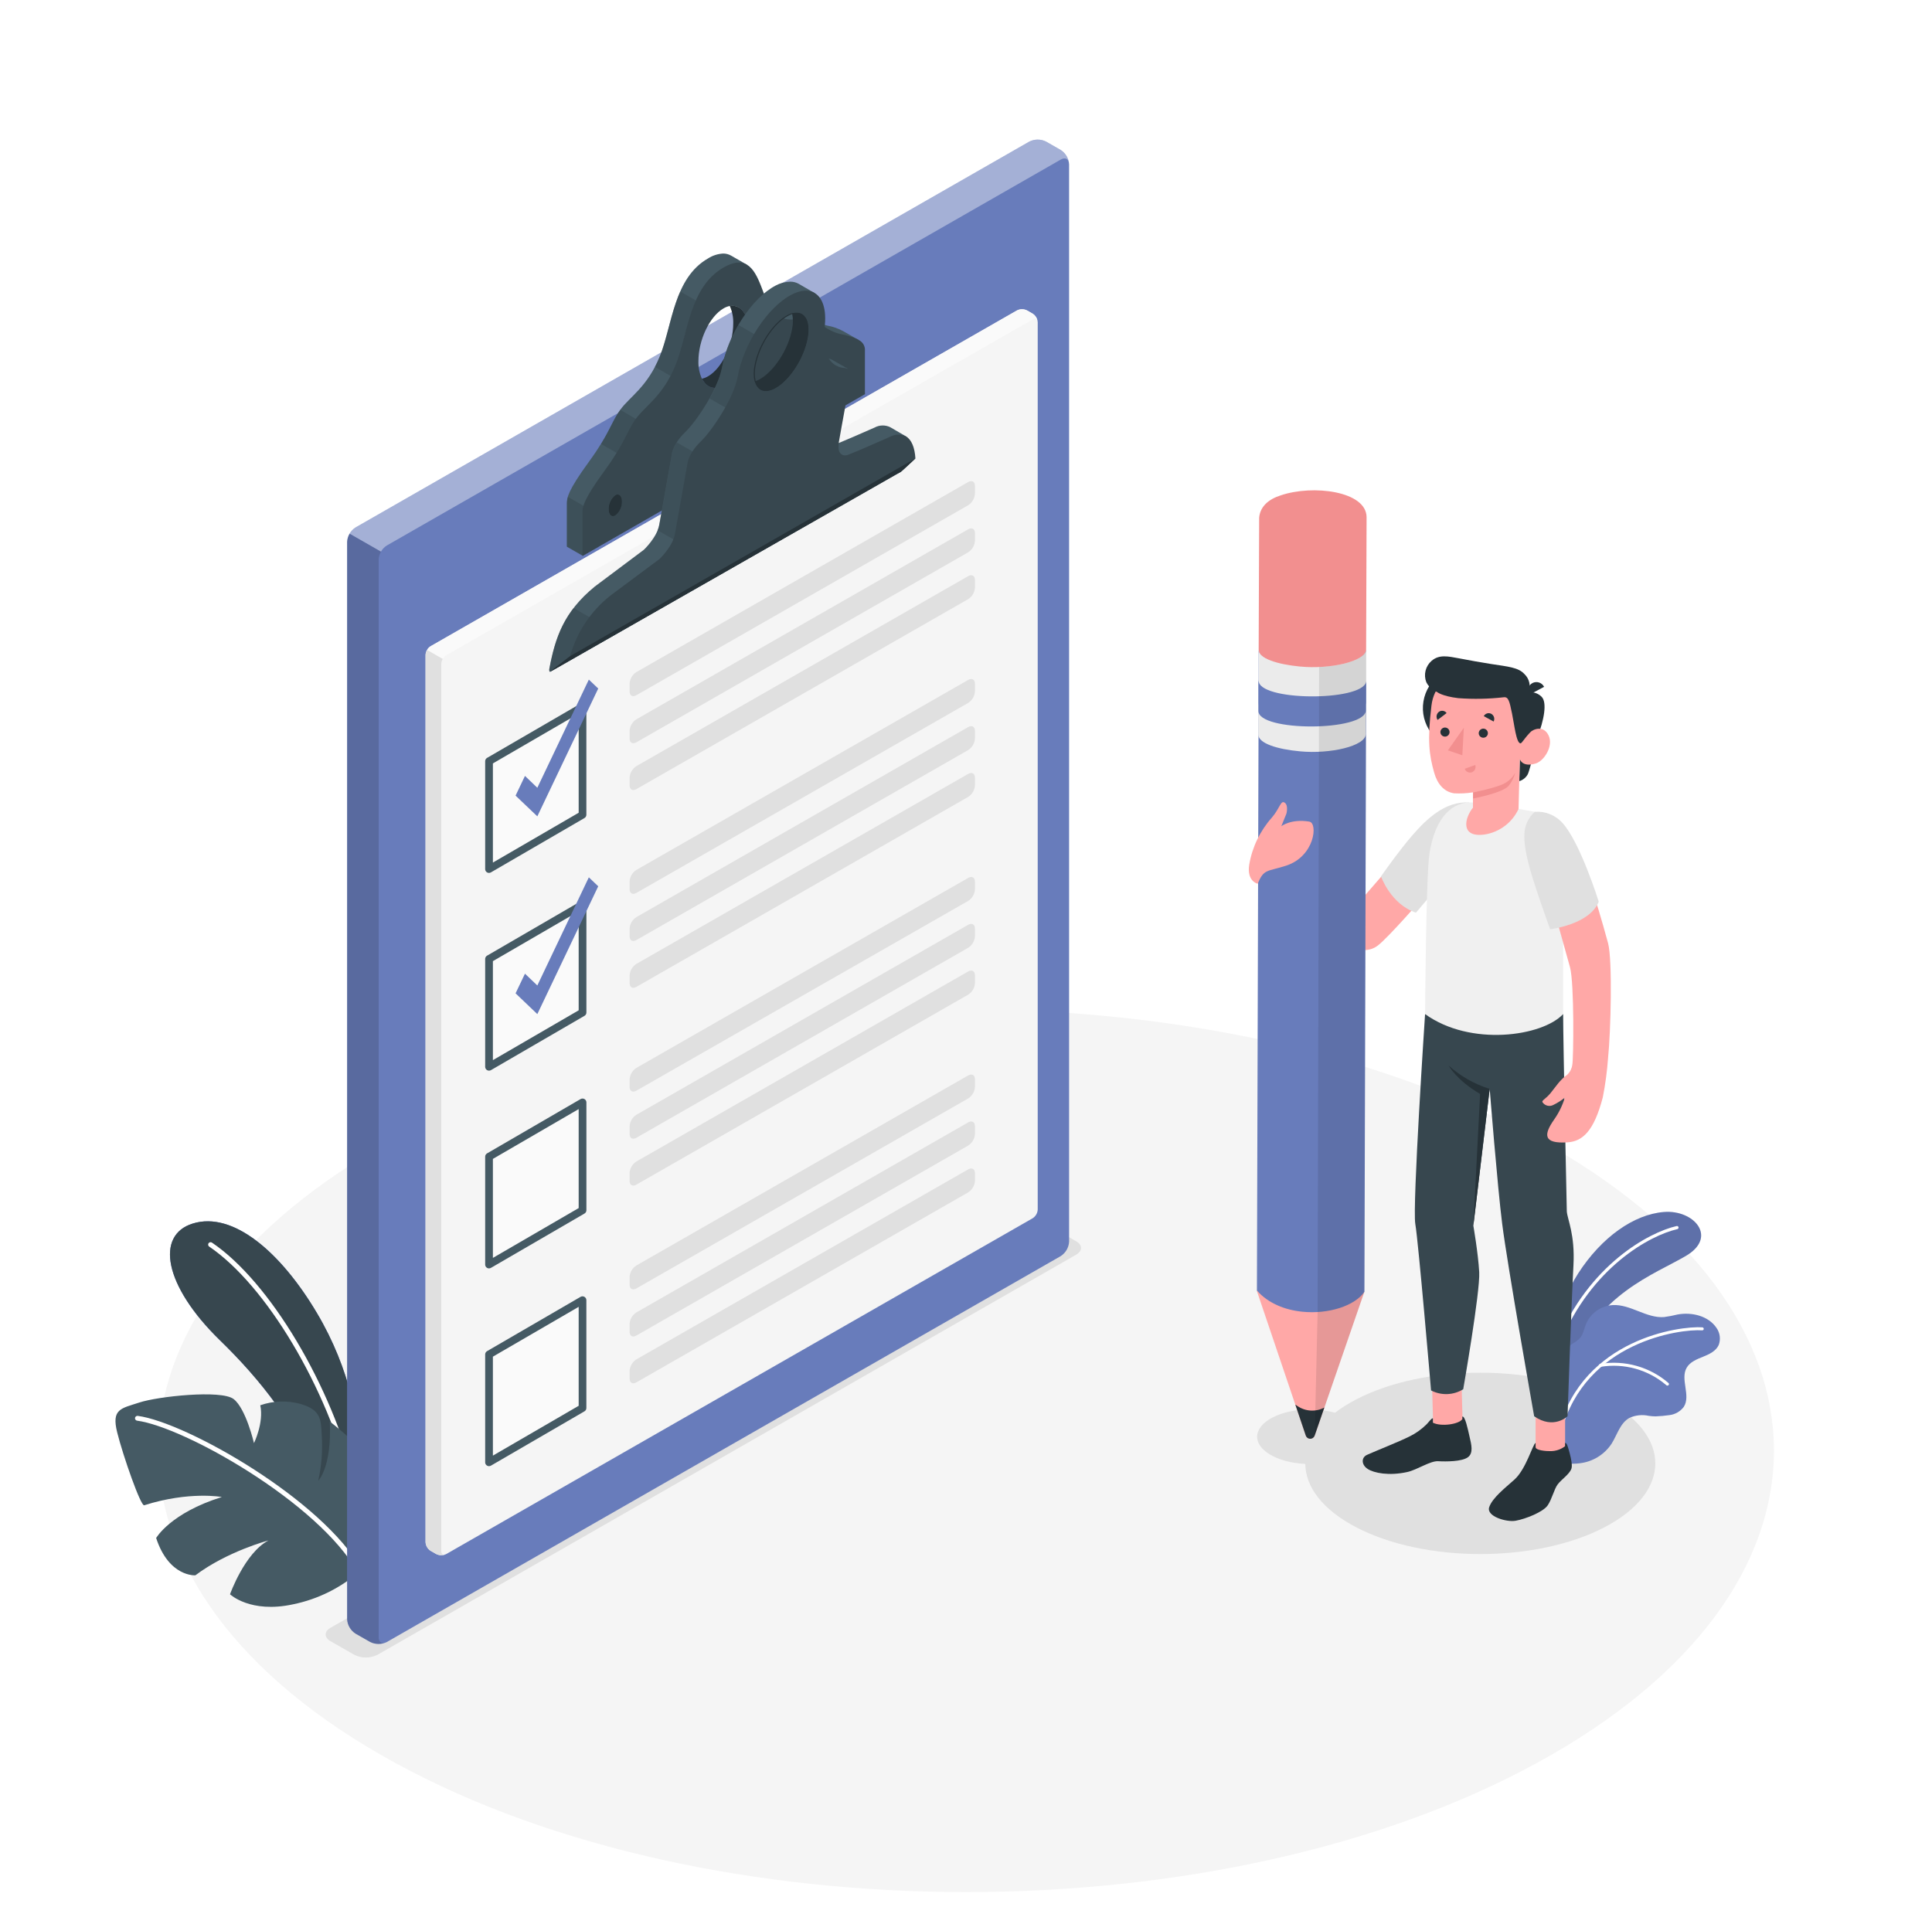 <svg width="250" height="249" viewBox="0 0 250 249" fill="none" xmlns="http://www.w3.org/2000/svg">
<g filter="url(#filter0_d_188_202)">
<path d="M51.1 224.128C91.925 246.448 158.1 246.448 198.93 224.128C239.76 201.808 239.75 165.669 198.93 143.369C158.11 121.069 91.93 121.049 51.1 143.369C10.27 165.689 10.28 201.827 51.1 224.128Z" fill="#F5F5F5"/>
<path d="M42.77 208.4L45.83 210.15C46.299 210.388 46.819 210.512 47.345 210.512C47.872 210.512 48.391 210.388 48.86 210.15L139.255 158.378C140.095 157.882 140.095 157.123 139.255 156.642L136.195 154.886C135.725 154.652 135.206 154.529 134.68 154.529C134.154 154.529 133.635 154.652 133.165 154.886L42.77 206.664C41.93 207.14 41.93 207.918 42.77 208.4Z" fill="#E0E0E0"/>
<path d="M175.535 193.683C184.38 198.266 198.72 198.271 207.565 193.683C216.41 189.095 216.405 181.67 207.565 177.087C198.725 172.504 184.38 172.504 175.535 177.087C166.69 181.67 166.69 189.1 175.535 193.683Z" fill="#E0E0E0"/>
<path d="M164.675 184.433C167.335 185.812 171.65 185.812 174.31 184.433C176.97 183.054 176.97 180.822 174.31 179.443C171.65 178.064 167.335 178.064 164.675 179.443C162.015 180.822 162 183.054 164.675 184.433Z" fill="#E0E0E0"/>
<path d="M46.5 185.073C46.62 180.668 45.385 173.283 41 165.912C36.32 158.021 30.14 152.738 24.95 154.345C20.11 155.833 21.175 162.351 28.45 169.444C33.555 174.404 38.72 180.733 41.08 187.945L45.17 197.24L46.5 185.073Z" fill="#687CBB"/>
<path d="M46.5 185.073C46.62 180.668 45.385 173.283 41 165.912C36.32 158.021 30.14 152.738 24.95 154.345C20.11 155.833 21.175 162.351 28.45 169.444C33.555 174.404 38.72 180.733 41.08 187.945L45.17 197.24L46.5 185.073Z" fill="#37474F"/>
<path d="M45.705 188.356C45.642 188.348 45.581 188.321 45.533 188.278C45.485 188.236 45.451 188.18 45.435 188.118C42.32 175.539 34.435 162.326 27.07 157.331C27.002 157.285 26.954 157.214 26.939 157.133C26.922 157.052 26.939 156.968 26.985 156.9C27.033 156.831 27.106 156.784 27.188 156.768C27.27 156.753 27.355 156.77 27.425 156.815C34.895 161.865 42.9 175.257 46.045 187.984C46.065 188.064 46.052 188.149 46.009 188.22C45.966 188.29 45.896 188.341 45.815 188.361C45.779 188.364 45.742 188.363 45.705 188.356Z" fill="white"/>
<path d="M46.56 199.338C44.108 201.493 41.129 202.972 37.92 203.628C32.39 204.833 29.765 202.329 29.765 202.329C29.765 202.329 31.65 197.002 34.735 195.36C34.735 195.36 29.425 196.763 25.28 199.873C25.28 199.873 21.87 200.126 20.205 195.047C20.205 195.047 22.035 191.818 28.705 189.74C28.705 189.74 24.52 188.951 18.665 190.807C18.23 191.01 15.93 184.448 15.165 181.383C14.4 178.317 15.665 178.292 18.035 177.509C20.405 176.725 28.635 175.832 30.23 177.062C31.825 178.292 32.865 182.766 32.865 182.766C32.865 182.766 34.165 180.123 33.68 177.866C35.34 177.287 37.138 177.223 38.835 177.682C41.61 178.461 41.52 179.785 41.635 181.75C41.765 183.725 41.61 185.71 41.175 187.642C41.175 187.642 42.955 185.921 42.675 179.974C42.675 179.974 46.535 182.875 48.175 185.47C49.815 188.064 49.865 195.122 46.56 199.338Z" fill="#455A64"/>
<path d="M46.58 199.645C46.521 199.65 46.461 199.638 46.409 199.61C46.356 199.581 46.313 199.539 46.285 199.486C41.22 190.464 23.815 180.663 17.74 179.86C17.699 179.854 17.66 179.841 17.624 179.82C17.588 179.799 17.557 179.772 17.532 179.739C17.506 179.706 17.488 179.669 17.478 179.629C17.467 179.59 17.465 179.548 17.47 179.507C17.483 179.426 17.527 179.352 17.593 179.302C17.659 179.252 17.742 179.23 17.825 179.24C24 180.048 41.69 190.018 46.835 199.184C46.855 199.219 46.868 199.259 46.873 199.3C46.877 199.34 46.874 199.381 46.862 199.421C46.85 199.46 46.831 199.496 46.805 199.528C46.779 199.56 46.747 199.586 46.71 199.605C46.671 199.63 46.626 199.644 46.58 199.645Z" fill="white"/>
<path d="M200.5 171.522C200.5 171.522 201.195 165.476 204.225 160.788C207.255 156.101 211.42 153.17 215.305 152.852C219.19 152.535 222.305 156.091 218.17 158.527C214.035 160.962 206.625 163.447 203.23 172.554L200.5 171.522Z" fill="#687CBB"/>
<path opacity="0.1" d="M200.5 171.522C200.5 171.522 201.195 165.476 204.225 160.788C207.255 156.101 211.42 153.17 215.305 152.852C219.19 152.535 222.305 156.091 218.17 158.527C214.035 160.962 206.625 163.447 203.23 172.554L200.5 171.522Z" fill="black"/>
<path d="M201.645 169.949H201.605C201.554 169.928 201.514 169.889 201.492 169.839C201.471 169.789 201.47 169.732 201.49 169.682C205.59 159.667 213.395 155.481 216.95 154.673C216.976 154.666 217.004 154.665 217.031 154.669C217.058 154.673 217.084 154.683 217.108 154.697C217.131 154.711 217.151 154.73 217.167 154.752C217.183 154.775 217.194 154.8 217.2 154.826C217.212 154.88 217.202 154.937 217.172 154.983C217.142 155.03 217.094 155.062 217.04 155.074C213.54 155.868 205.91 159.975 201.875 169.835C201.855 169.878 201.822 169.912 201.78 169.933C201.738 169.953 201.691 169.959 201.645 169.949Z" fill="white"/>
<path d="M222.4 170.068C222.045 170.857 221.18 171.264 220.375 171.586C219.57 171.909 218.695 172.256 218.26 173C217.385 174.488 218.825 176.616 217.88 178.074C217.661 178.367 217.384 178.612 217.065 178.796C216.747 178.979 216.395 179.096 216.03 179.14C215.427 179.227 214.819 179.282 214.21 179.304C213.92 179.299 213.631 179.275 213.345 179.234C212.505 179.049 211.626 179.143 210.845 179.502C209.64 180.172 209.27 181.68 208.54 182.84C208.088 183.527 207.491 184.108 206.791 184.544C206.091 184.98 205.305 185.26 204.485 185.365C203.945 185.434 202.935 185.534 202.385 185.226L202.27 185.157C202.196 185.076 202.126 184.992 202.06 184.904C202.057 184.892 202.057 184.88 202.06 184.869C201.845 184.09 202.195 183.282 202.21 182.473C202.212 182.425 202.212 182.377 202.21 182.33C202.18 181.392 202.15 180.465 202.13 179.532C202.085 177.816 202.065 176.095 202.08 174.374C202.08 173.258 201.955 172.038 202.43 170.986C202.96 169.83 204.27 169.806 204.765 168.67C204.96 168.218 205.07 167.732 205.265 167.276C205.56 166.604 206.036 166.027 206.642 165.608C207.247 165.188 207.958 164.943 208.695 164.9C210.985 164.781 213.04 166.621 215.325 166.453C215.914 166.374 216.498 166.263 217.075 166.12C218.93 165.778 221.075 166.304 222.115 167.856C222.34 168.174 222.483 168.542 222.533 168.927C222.582 169.313 222.537 169.704 222.4 170.068Z" fill="#687CBB"/>
<path d="M201.835 181.283C201.785 181.269 201.743 181.236 201.718 181.192C201.693 181.147 201.686 181.094 201.7 181.045C204.86 169.275 217.36 167.574 220.285 167.782C220.336 167.788 220.382 167.813 220.416 167.852C220.449 167.89 220.467 167.94 220.465 167.99C220.463 168.016 220.456 168.041 220.445 168.063C220.433 168.086 220.417 168.106 220.397 168.123C220.378 168.14 220.355 168.152 220.331 168.16C220.306 168.168 220.281 168.171 220.255 168.169C217.395 167.966 205.17 169.632 202.075 181.144C202.069 181.169 202.058 181.193 202.043 181.214C202.028 181.235 202.008 181.252 201.985 181.265C201.963 181.278 201.938 181.287 201.912 181.29C201.886 181.293 201.86 181.291 201.835 181.283Z" fill="white"/>
<path d="M215.725 175.321C215.685 175.315 215.648 175.296 215.62 175.266C214.466 174.275 213.106 173.549 211.637 173.138C210.168 172.728 208.626 172.643 207.12 172.891C207.069 172.898 207.017 172.885 206.976 172.854C206.935 172.823 206.907 172.778 206.9 172.727C206.893 172.676 206.906 172.625 206.937 172.584C206.968 172.543 207.014 172.516 207.065 172.509C208.632 172.251 210.236 172.339 211.764 172.768C213.293 173.197 214.706 173.955 215.905 174.989C215.923 175.006 215.938 175.028 215.948 175.051C215.958 175.074 215.964 175.1 215.964 175.125C215.964 175.151 215.958 175.176 215.948 175.199C215.938 175.223 215.923 175.244 215.905 175.262C215.883 175.287 215.855 175.305 215.823 175.316C215.791 175.326 215.757 175.328 215.725 175.321Z" fill="white"/>
<path d="M47.895 208.503L46 207.417C45.684 207.214 45.421 206.939 45.233 206.616C45.044 206.293 44.935 205.93 44.915 205.557V66.127C44.935 65.754 45.044 65.391 45.233 65.068C45.421 64.745 45.684 64.47 46 64.267L133.195 14.324C133.531 14.156 133.901 14.068 134.278 14.068C134.654 14.068 135.025 14.156 135.36 14.324L137.26 15.411C137.574 15.615 137.836 15.89 138.023 16.213C138.211 16.536 138.319 16.898 138.34 17.271V156.701C138.319 157.073 138.211 157.436 138.023 157.759C137.836 158.082 137.574 158.357 137.26 158.561L50.06 208.503C49.724 208.672 49.354 208.76 48.977 208.76C48.601 208.76 48.231 208.672 47.895 208.503Z" fill="#687CBB"/>
<path opacity="0.4" d="M138.33 17.097C138.255 16.541 137.8 16.338 137.26 16.651L50.06 66.593C49.74 66.79 49.477 67.065 49.295 67.391L45.23 65.065C45.415 64.739 45.68 64.464 46 64.267L133.195 14.324C133.531 14.156 133.901 14.068 134.277 14.068C134.654 14.068 135.024 14.156 135.36 14.324L137.26 15.411C137.549 15.6 137.795 15.848 137.979 16.139C138.164 16.43 138.283 16.756 138.33 17.097Z" fill="white"/>
<path opacity="0.15" d="M49.87 208.593C49.85 208.605 49.828 208.614 49.805 208.618L49.695 208.657H49.65L49.45 208.707H49.425C48.993 208.788 48.548 208.752 48.135 208.603C48.052 208.573 47.972 208.536 47.895 208.494L46 207.422C45.686 207.218 45.425 206.943 45.237 206.62C45.05 206.297 44.941 205.935 44.92 205.562V66.127C44.933 65.752 45.041 65.387 45.235 65.065L49.3 67.392C49.11 67.713 49.007 68.076 49 68.448V207.889C48.989 208.09 49.047 208.29 49.165 208.454C49.234 208.536 49.325 208.597 49.428 208.63C49.531 208.662 49.641 208.665 49.745 208.638L49.87 208.593Z" fill="black"/>
<path d="M111.105 39.997L110.945 39.903L109.145 38.876C108.491 38.516 107.782 38.267 107.045 38.137C106.735 38.068 106.455 37.989 106.21 37.909C105.938 37.819 105.673 37.712 105.415 37.587L105.55 37.423L103.5 36.252C103.333 36.157 103.153 36.085 102.965 36.039C102.2 35.856 101.055 36.297 99.91 36.168C99.495 36.126 99.095 35.994 98.736 35.783C98.378 35.571 98.07 35.285 97.835 34.943C97.14 34.016 96.72 32.389 96.105 31.044L96.655 30.256L96.485 30.162L94.62 29.09C94.305 28.907 93.946 28.811 93.58 28.812C92.884 28.85 92.21 29.067 91.625 29.442C87.16 32.002 87.01 38.078 85.4 42.071C83.79 46.063 81.515 47.318 80.275 49.015C79.035 50.711 78.95 51.991 76.205 55.76C73.46 59.53 73.35 60.432 73.35 61.142V66.737L75.38 67.897L111.925 46.961L111.105 39.997ZM77.605 61.559C77.13 61.826 76.74 61.464 76.74 60.735C76.735 60.387 76.81 60.042 76.96 59.728C77.11 59.413 77.331 59.137 77.605 58.92C78.08 58.647 78.465 59.019 78.465 59.748C78.47 60.096 78.394 60.44 78.243 60.754C78.093 61.068 77.871 61.343 77.595 61.559H77.605ZM93.65 45.86C92.45 46.55 91.4 46.158 90.835 45.007C89.42 45.28 88.365 43.921 88.365 41.59C88.365 38.842 89.825 35.781 91.625 34.75C91.855 34.583 92.122 34.471 92.403 34.424C92.684 34.377 92.973 34.395 93.245 34.478C93.518 34.561 93.768 34.706 93.974 34.901C94.181 35.096 94.338 35.337 94.435 35.603C95.855 35.325 96.905 36.679 96.905 39.02C96.905 41.768 95.45 44.828 93.65 45.86ZM105.785 45.409C105.31 45.681 104.925 45.315 104.925 44.59C104.918 44.243 104.993 43.899 105.142 43.585C105.291 43.271 105.511 42.996 105.785 42.78C106.285 42.507 106.65 42.874 106.65 43.603C106.657 43.95 106.582 44.294 106.432 44.607C106.282 44.92 106.06 45.195 105.785 45.409Z" fill="#455A64"/>
<path opacity="0.5" d="M77.41 62.556L73.5 60.309C73.41 60.589 73.366 60.882 73.37 61.177V66.772L75.4 67.932L77.43 66.766L77.41 62.556Z" fill="#37474F"/>
<path opacity="0.5" d="M81.47 55.577L83.5 50.924L80.275 49.044C79.325 50.344 79.05 51.391 77.775 53.459L81.47 55.577Z" fill="#37474F"/>
<path opacity="0.5" d="M89.595 46.272L89.86 44.918C88.96 44.541 88.36 43.34 88.36 41.59C88.36 39.254 89.415 36.699 90.86 35.35L88.025 33.728C86.825 36.441 86.38 39.64 85.4 42.071C85.206 42.553 84.988 43.025 84.745 43.484L89.595 46.272Z" fill="#37474F"/>
<path d="M111.105 39.997L110.945 39.903C110.348 39.626 109.718 39.422 109.07 39.298C108.006 39.106 107.016 38.625 106.21 37.909C106.007 37.723 105.786 37.556 105.55 37.413C105.379 37.314 105.193 37.242 105 37.2C103.77 36.907 101.53 38.237 99.92 36.168L99.87 36.104C98.745 34.616 98.335 31.248 96.65 30.261L96.48 30.167C95.785 29.844 94.88 29.904 93.645 30.608C89.18 33.167 89.03 39.243 87.42 43.236C85.81 47.229 83.535 48.484 82.295 50.18C81.055 51.877 80.975 53.156 78.225 56.926C75.475 60.696 75.375 61.598 75.375 62.307V67.952L111.92 47.016V41.406C111.947 41.117 111.883 40.826 111.737 40.574C111.591 40.322 111.37 40.121 111.105 39.997ZM79.605 62.719C79.105 62.992 78.745 62.625 78.745 61.896C78.739 61.548 78.813 61.204 78.962 60.889C79.111 60.574 79.331 60.298 79.605 60.081C80.105 59.808 80.465 60.18 80.465 60.909C80.474 61.255 80.403 61.598 80.256 61.912C80.11 62.226 79.892 62.502 79.62 62.719H79.605ZM93.635 45.855C92.435 46.545 91.385 46.153 90.82 45.002C90.502 44.293 90.35 43.521 90.375 42.745C90.375 39.997 91.835 36.937 93.635 35.905C93.878 35.762 94.143 35.658 94.42 35.598C95.84 35.32 96.89 36.674 96.89 39.015C96.905 41.768 95.45 44.828 93.65 45.86L93.635 45.855ZM107.8 46.565C107.3 46.837 106.935 46.47 106.935 45.746C106.928 45.398 107.002 45.054 107.152 44.74C107.302 44.425 107.524 44.15 107.8 43.936C108.3 43.663 108.66 44.03 108.66 44.759C108.669 45.105 108.597 45.448 108.451 45.762C108.304 46.076 108.087 46.352 107.815 46.569L107.8 46.565Z" fill="#37474F"/>
<path d="M96.905 39.02C96.905 41.768 95.45 44.828 93.65 45.86C92.45 46.55 91.4 46.158 90.835 45.007C91.114 44.949 91.381 44.845 91.625 44.699C93.425 43.668 94.88 40.607 94.88 37.859C94.905 37.084 94.753 36.312 94.435 35.603C95.855 35.325 96.905 36.704 96.905 39.02Z" fill="#263238"/>
<path d="M79.62 62.714C79.12 62.987 78.755 62.62 78.755 61.896C78.749 61.547 78.824 61.203 78.974 60.888C79.124 60.573 79.345 60.297 79.62 60.08C80.095 59.807 80.48 60.179 80.48 60.908C80.487 61.255 80.412 61.598 80.263 61.911C80.114 62.224 79.894 62.499 79.62 62.714Z" fill="#263238"/>
<path d="M107.81 46.569C107.31 46.842 106.95 46.475 106.95 45.751C106.943 45.403 107.018 45.059 107.167 44.744C107.316 44.429 107.536 44.153 107.81 43.936C108.31 43.663 108.675 44.035 108.675 44.764C108.682 45.111 108.607 45.454 108.457 45.768C108.307 46.081 108.085 46.355 107.81 46.569Z" fill="#263238"/>
<path d="M55.715 79.633L131.595 36.173C131.797 36.073 132.019 36.02 132.245 36.02C132.471 36.02 132.693 36.073 132.895 36.173L133.63 36.595C133.819 36.717 133.976 36.882 134.089 37.076C134.202 37.27 134.267 37.487 134.28 37.711V152.545C134.267 152.768 134.202 152.986 134.089 153.179C133.976 153.373 133.819 153.538 133.63 153.661L57.75 197.12C57.548 197.221 57.326 197.273 57.1 197.273C56.874 197.273 56.652 197.221 56.45 197.12L55.715 196.699C55.526 196.576 55.369 196.411 55.256 196.217C55.143 196.024 55.078 195.806 55.065 195.583V80.749C55.078 80.525 55.144 80.308 55.257 80.114C55.37 79.921 55.527 79.756 55.715 79.633Z" fill="#F5F5F5"/>
<path d="M134.255 37.517C134.175 37.255 133.925 37.17 133.63 37.339L57.75 80.798C57.556 80.921 57.397 81.092 57.29 81.294L55.26 80.134C55.365 79.93 55.524 79.758 55.72 79.638L131.6 36.178C131.8 36.075 132.022 36.022 132.248 36.022C132.473 36.022 132.695 36.075 132.895 36.178L133.63 36.595C133.791 36.699 133.93 36.835 134.037 36.993C134.144 37.152 134.219 37.33 134.255 37.517Z" fill="#FAFAFA"/>
<path d="M57.595 197.19C57.517 197.219 57.437 197.241 57.355 197.254H57.23C57.099 197.269 56.966 197.269 56.835 197.254C56.753 197.241 56.672 197.219 56.595 197.19L56.45 197.12L55.72 196.703C55.531 196.581 55.373 196.417 55.26 196.223C55.147 196.029 55.082 195.811 55.07 195.587V80.754C55.075 80.529 55.141 80.31 55.26 80.119L57.29 81.279C57.175 81.472 57.109 81.69 57.1 81.914V196.748C57.1 197.1 57.31 197.274 57.595 197.19Z" fill="#E0E0E0"/>
<path d="M117.185 52.442L115.185 51.281C114.867 51.128 114.516 51.054 114.163 51.064C113.809 51.074 113.464 51.169 113.155 51.341C110.795 52.372 109.775 52.829 108.555 53.325L107.675 53.677C107.2 53.865 106.245 53.707 106.54 52.055L109.675 43.677H109.63L107.63 42.537C107.529 42.477 107.417 42.438 107.3 42.423C107.227 42.417 107.153 42.417 107.08 42.423C105.795 42.393 105.43 34.179 105.42 33.926L105.33 33.877L103.36 32.736C103.019 32.544 102.632 32.446 102.24 32.453C101.589 32.47 100.952 32.64 100.38 32.949C97.295 34.556 94.18 39.318 93.42 43.593C92.92 46.291 90.205 50.443 88.625 51.971C87.045 53.498 86.935 54.778 86.935 54.778L85.705 61.692L85.31 63.904C85.02 65.556 83.31 67.153 83.31 67.153L76.95 71.92C72.95 75.203 71.84 78.516 71.075 82.618V82.648C71.075 82.792 71.075 82.891 71.145 82.931C71.156 82.937 71.168 82.94 71.18 82.94C71.192 82.94 71.205 82.937 71.215 82.931L72.03 82.47L115.82 57.417C116.029 57.275 116.172 57.058 116.22 56.812C116.47 55.324 117.22 52.511 117.22 52.511L117.185 52.442ZM104.525 39.749C104.055 42.378 102.145 45.309 100.245 46.296C98.935 46.976 97.98 46.554 97.66 45.359C97.425 45.451 97.17 45.482 96.919 45.45C96.668 45.418 96.429 45.324 96.225 45.175C95.615 44.679 101.195 35.201 101.65 35.409C101.87 35.522 102.061 35.682 102.208 35.879C102.355 36.076 102.455 36.304 102.5 36.545C104.055 36.074 104.945 37.388 104.525 39.749Z" fill="#455A64"/>
<path opacity="0.5" d="M77.41 76.518L74.22 74.688C72.365 77.103 71.625 79.647 71.075 82.599V82.629C71.075 82.772 71.075 82.871 71.145 82.911C71.156 82.917 71.168 82.921 71.18 82.921C71.192 82.921 71.205 82.917 71.215 82.911L73.715 80.927L77.41 76.518Z" fill="#37474F"/>
<path opacity="0.5" d="M85.1 64.634L89.6 67.208L91.63 55.577L87.575 53.255C87.252 53.716 87.036 54.24 86.94 54.793L85.71 61.707L85.315 63.919C85.265 64.163 85.193 64.402 85.1 64.634Z" fill="#37474F"/>
<path opacity="0.5" d="M95.55 38.053C94.522 39.769 93.801 41.648 93.42 43.608C93.1 45.005 92.564 46.343 91.83 47.576L95.69 49.789L97.605 45.394C97.376 45.475 97.131 45.5 96.891 45.466C96.651 45.432 96.422 45.341 96.225 45.201C95.91 44.953 97.225 42.324 98.655 39.854L95.55 38.053Z" fill="#37474F"/>
<path d="M117.215 52.457H117.185C116.87 52.31 116.525 52.24 116.177 52.251C115.83 52.262 115.49 52.355 115.185 52.521C112.29 53.786 111.415 54.203 109.685 54.877C109.225 55.061 108.3 54.912 108.54 53.36C108.538 53.325 108.538 53.29 108.54 53.255L108.935 51.043L110.03 45.017C110.03 45.017 110.28 44.07 109.645 43.712H109.6C109.443 43.64 109.273 43.603 109.1 43.603C108.731 43.56 108.376 43.434 108.063 43.236C107.75 43.037 107.485 42.771 107.29 42.458C106.948 41.954 106.711 41.387 106.594 40.79C106.477 40.194 106.483 39.58 106.61 38.986C107.07 36.401 106.565 34.591 105.41 33.916L105.32 33.862C104.575 33.47 103.575 33.535 102.405 34.145C99.32 35.752 96.205 40.513 95.445 44.789C94.945 47.487 92.23 51.639 90.65 53.166C89.07 54.694 88.96 55.974 88.96 55.974L87.73 62.888L87.335 65.1C87.045 66.752 85.335 68.349 85.335 68.349L79 73.066C76.46 75.071 74.628 77.823 73.765 80.927C73.765 80.927 71.38 82.763 71.23 82.911L72.045 82.45L115.96 57.407C115.96 57.407 116.46 57.134 116.575 57.065C116.69 56.995 118.455 55.339 118.455 55.339C118.37 53.91 117.95 52.893 117.215 52.457ZM104.525 39.749C104.055 42.378 102.145 45.31 100.245 46.297C98.935 46.976 97.98 46.554 97.66 45.359C97.518 44.687 97.518 43.993 97.66 43.321C98.13 40.692 100.045 37.761 101.945 36.778C102.121 36.685 102.305 36.607 102.495 36.545C104.055 36.074 104.945 37.389 104.525 39.749Z" fill="#37474F"/>
<path d="M104.525 39.749C104.055 42.378 102.145 45.309 100.245 46.297C98.935 46.976 97.98 46.554 97.66 45.359C97.851 45.299 98.037 45.222 98.215 45.131C100.115 44.139 102.03 41.213 102.495 38.584C102.64 37.912 102.64 37.217 102.495 36.545C104.055 36.074 104.945 37.388 104.525 39.749Z" fill="#263238"/>
<path d="M102.69 36.654C102.869 36.643 103.047 36.678 103.208 36.755C103.37 36.832 103.508 36.95 103.61 37.096C104.395 38.207 103.64 41.034 103.315 41.937C102.86 43.196 99.915 46.148 99.105 46.148C98.837 46.104 98.581 46.007 98.353 45.862C98.124 45.717 97.927 45.527 97.775 45.304C97.642 44.65 97.642 43.975 97.775 43.32C98.24 40.726 100.135 37.83 101.995 36.872C102.154 36.783 102.322 36.708 102.495 36.649H102.67M102.67 36.525H102.47C102.28 36.587 102.096 36.665 101.92 36.758C100.02 37.75 98.105 40.672 97.635 43.301C97.493 43.973 97.493 44.667 97.635 45.339C97.798 45.582 98.011 45.788 98.258 45.945C98.506 46.102 98.784 46.207 99.075 46.252C99.955 46.252 102.915 43.276 103.39 41.961C103.865 40.647 104.89 36.505 102.65 36.505L102.67 36.525Z" fill="#263238"/>
<path d="M71.215 82.916L115.945 57.407L116.565 57.065C116.675 57 118.445 55.334 118.445 55.334L73.745 80.927C73.745 80.927 71.035 83.005 71.215 82.916Z" fill="#263238"/>
<path d="M63.28 94.518L75.38 87.484V101.447L63.28 108.475V94.518Z" fill="#FAFAFA"/>
<path d="M63.78 94.8V107.632L74.88 101.184V88.352L63.78 94.8ZM63.28 108.971C63.192 108.97 63.106 108.948 63.03 108.906C62.953 108.863 62.89 108.8 62.846 108.724C62.802 108.648 62.779 108.562 62.78 108.475V94.517C62.779 94.431 62.801 94.345 62.844 94.269C62.887 94.194 62.949 94.13 63.025 94.086L75.125 87.058C75.201 87.014 75.287 86.991 75.375 86.991C75.463 86.991 75.549 87.014 75.625 87.058C75.7 87.101 75.763 87.163 75.807 87.238C75.851 87.313 75.874 87.398 75.875 87.484V101.447C75.874 101.533 75.851 101.618 75.807 101.693C75.763 101.768 75.7 101.83 75.625 101.873L63.525 108.902C63.451 108.945 63.366 108.969 63.28 108.971Z" fill="#455A64"/>
<path d="M81.47 84.489V85.481C81.47 86.031 81.86 86.254 82.335 85.977L125.285 61.385C125.537 61.222 125.748 61.002 125.899 60.743C126.05 60.485 126.138 60.195 126.155 59.897V58.88C126.155 58.334 125.765 58.111 125.285 58.384L82.335 82.986C82.081 83.15 81.871 83.372 81.72 83.634C81.57 83.895 81.484 84.188 81.47 84.489Z" fill="#E0E0E0"/>
<path d="M81.47 90.585V91.576C81.47 92.122 81.86 92.345 82.335 92.073L125.285 67.476C125.538 67.313 125.749 67.094 125.9 66.835C126.051 66.577 126.138 66.286 126.155 65.988V64.996C126.155 64.445 125.765 64.222 125.285 64.5L82.335 89.097C82.083 89.26 81.874 89.48 81.724 89.738C81.573 89.996 81.486 90.287 81.47 90.585Z" fill="#E0E0E0"/>
<path d="M81.47 96.645V97.637C81.47 98.183 81.86 98.406 82.335 98.133L125.285 73.537C125.538 73.374 125.749 73.155 125.9 72.896C126.051 72.638 126.139 72.347 126.155 72.049V71.057C126.155 70.511 125.765 70.288 125.285 70.561L82.335 95.157C82.084 95.322 81.875 95.541 81.725 95.8C81.575 96.058 81.488 96.348 81.47 96.645Z" fill="#E0E0E0"/>
<path d="M69.53 101.65L66.715 98.967L67.93 96.417L69.53 97.95L76.195 83.953L77.41 85.108L69.53 101.65Z" fill="#687CBB"/>
<path d="M63.28 120.106L75.38 113.078V127.036L63.28 134.064V120.106Z" fill="#FAFAFA"/>
<path d="M63.78 120.389V133.201L74.88 126.753V113.941L63.78 120.389ZM63.28 134.56C63.193 134.56 63.106 134.538 63.03 134.495C62.954 134.452 62.891 134.389 62.847 134.313C62.803 134.237 62.78 134.151 62.78 134.064V120.106C62.78 120.02 62.803 119.936 62.846 119.861C62.889 119.786 62.951 119.724 63.025 119.68L75.125 112.651C75.201 112.607 75.288 112.583 75.376 112.582C75.464 112.581 75.551 112.604 75.628 112.647C75.704 112.69 75.768 112.753 75.812 112.829C75.857 112.904 75.88 112.99 75.88 113.078V127.035C75.881 127.123 75.858 127.209 75.814 127.285C75.77 127.36 75.707 127.423 75.63 127.467L63.53 134.495C63.454 134.538 63.368 134.56 63.28 134.56Z" fill="#455A64"/>
<path d="M81.47 110.077V111.069C81.47 111.615 81.86 111.838 82.335 111.565L125.285 86.968C125.538 86.806 125.749 86.587 125.9 86.328C126.051 86.069 126.139 85.779 126.155 85.48V84.488C126.155 83.938 125.765 83.719 125.285 83.992L82.335 108.589C82.084 108.753 81.875 108.973 81.725 109.231C81.575 109.49 81.488 109.779 81.47 110.077Z" fill="#E0E0E0"/>
<path d="M81.47 116.178V117.17C81.47 117.721 81.86 117.939 82.335 117.666L125.285 93.07C125.538 92.907 125.749 92.688 125.9 92.429C126.051 92.171 126.139 91.88 126.155 91.582V90.59C126.155 90.044 125.765 89.821 125.285 90.094L82.335 114.695C82.084 114.858 81.875 115.077 81.725 115.334C81.574 115.592 81.487 115.881 81.47 116.178Z" fill="#E0E0E0"/>
<path d="M81.47 122.239V123.231C81.47 123.777 81.86 124 82.335 123.727L125.285 99.131C125.538 98.968 125.749 98.749 125.9 98.49C126.051 98.231 126.138 97.941 126.155 97.643V96.651C126.155 96.1 125.765 95.877 125.285 96.155L82.335 120.751C82.084 120.915 81.875 121.135 81.725 121.393C81.574 121.652 81.487 121.941 81.47 122.239Z" fill="#E0E0E0"/>
<path d="M69.53 127.244L66.715 124.555L67.93 122.011L69.53 123.539L76.195 109.542L77.41 110.702L69.53 127.244Z" fill="#687CBB"/>
<path d="M63.28 145.7L75.38 138.667V152.629L63.28 159.657V145.7Z" fill="#FAFAFA"/>
<path d="M63.78 145.983V158.795L74.88 152.347V139.535L63.78 145.983ZM63.28 160.154C63.192 160.154 63.106 160.132 63.03 160.089C62.953 160.045 62.89 159.982 62.846 159.907C62.802 159.831 62.779 159.745 62.78 159.658V145.7C62.779 145.613 62.801 145.528 62.844 145.452C62.887 145.376 62.949 145.313 63.025 145.269L75.125 138.24C75.201 138.195 75.288 138.171 75.377 138.171C75.465 138.17 75.553 138.193 75.629 138.237C75.706 138.281 75.77 138.344 75.814 138.421C75.858 138.497 75.881 138.584 75.88 138.672V152.629C75.879 152.716 75.856 152.801 75.812 152.876C75.768 152.95 75.705 153.013 75.63 153.056L63.53 160.084C63.454 160.129 63.368 160.153 63.28 160.154Z" fill="#455A64"/>
<path d="M81.47 135.671V136.663C81.47 137.209 81.86 137.432 82.335 137.159L125.285 112.592C125.538 112.429 125.749 112.21 125.9 111.951C126.051 111.693 126.138 111.403 126.155 111.104V110.112C126.155 109.562 125.765 109.338 125.285 109.616L82.335 134.213C82.088 134.374 81.881 134.589 81.731 134.842C81.581 135.095 81.492 135.378 81.47 135.671Z" fill="#E0E0E0"/>
<path d="M81.47 141.766V142.758C81.47 143.304 81.86 143.527 82.335 143.254L125.285 118.658C125.538 118.495 125.749 118.276 125.9 118.017C126.051 117.759 126.139 117.468 126.155 117.17V116.178C126.155 115.627 125.765 115.409 125.285 115.682L82.335 140.278C82.084 140.442 81.875 140.662 81.725 140.92C81.574 141.179 81.487 141.469 81.47 141.766Z" fill="#E0E0E0"/>
<path d="M81.47 147.833V148.825C81.47 149.375 81.86 149.594 82.335 149.321L125.285 124.724C125.539 124.562 125.75 124.343 125.901 124.084C126.052 123.825 126.139 123.535 126.155 123.236V122.219C126.155 121.674 125.765 121.451 125.285 121.723L82.335 146.325C82.081 146.49 81.87 146.713 81.719 146.975C81.569 147.237 81.483 147.531 81.47 147.833Z" fill="#E0E0E0"/>
<path d="M63.28 171.289L75.38 164.26V178.223L63.28 185.251V171.289Z" fill="#FAFAFA"/>
<path d="M63.78 171.576V184.383L74.88 177.935V165.128L63.78 171.576ZM63.28 185.747C63.148 185.747 63.02 185.695 62.927 185.602C62.833 185.509 62.78 185.382 62.78 185.251V171.288C62.78 171.202 62.803 171.118 62.846 171.043C62.889 170.968 62.951 170.906 63.025 170.862L75.125 163.834C75.201 163.79 75.287 163.767 75.375 163.767C75.463 163.767 75.549 163.79 75.625 163.834C75.702 163.877 75.765 163.94 75.809 164.016C75.853 164.092 75.876 164.178 75.875 164.265V178.227C75.875 178.314 75.851 178.399 75.808 178.474C75.764 178.549 75.701 178.611 75.625 178.654L63.525 185.682C63.45 185.724 63.366 185.747 63.28 185.747Z" fill="#455A64"/>
<path d="M81.47 161.265V162.257C81.47 162.807 81.86 163.025 82.335 162.753L125.285 138.156C125.538 137.994 125.749 137.774 125.9 137.515C126.051 137.257 126.139 136.966 126.155 136.668V135.676C126.155 135.13 125.765 134.907 125.285 135.18L82.335 159.782C82.084 159.944 81.875 160.163 81.725 160.421C81.574 160.678 81.487 160.967 81.47 161.265Z" fill="#E0E0E0"/>
<path d="M81.47 167.36V168.352C81.47 168.903 81.86 169.126 82.335 168.848L125.285 144.256C125.537 144.093 125.748 143.874 125.899 143.615C126.05 143.357 126.138 143.067 126.155 142.768V141.752C126.155 141.206 125.765 140.983 125.285 141.256L82.335 165.857C82.081 166.022 81.871 166.244 81.72 166.505C81.57 166.767 81.484 167.06 81.47 167.36Z" fill="#E0E0E0"/>
<path d="M81.47 173.421V174.413C81.47 174.959 81.86 175.182 82.335 174.909L125.285 150.313C125.538 150.15 125.749 149.931 125.9 149.672C126.051 149.414 126.139 149.123 126.155 148.825V147.833C126.155 147.282 125.765 147.064 125.285 147.337L82.335 171.933C82.084 172.097 81.875 172.317 81.725 172.576C81.575 172.834 81.488 173.123 81.47 173.421Z" fill="#E0E0E0"/>
<path d="M194.902 88.504C195.382 85.57 193.374 82.806 190.416 82.33C187.459 81.854 184.672 83.846 184.192 86.78C183.712 89.713 185.72 92.478 188.678 92.954C191.635 93.43 194.422 91.438 194.902 88.504Z" fill="#263238"/>
<path d="M183.08 104.433L175.34 113.361L164.945 108.897L164.745 114.482C164.745 114.482 173.245 118.425 174.56 118.693C175.875 118.96 177.135 119.248 178.275 118.38C179.605 117.388 184.38 111.902 184.38 111.902L183.08 104.433Z" fill="#FFA8A7"/>
<path d="M190.105 99.855C187.025 99.656 184.605 101.978 182.795 104.061C180.985 106.144 178.7 109.418 178.7 109.418C178.7 109.418 179.945 113.023 183.225 114.115L188.88 107.453L190.105 99.855Z" fill="#E0E0E0"/>
<path d="M202.525 178.664H198.705V185.152H202.525V178.664Z" fill="#FFA8A7"/>
<path d="M189.28 180.613L185.46 180.742L185.27 173.878L189.085 173.749L189.28 180.613Z" fill="#FFA8A7"/>
<path d="M202.27 127.239C202.27 130.859 202.745 152.787 202.745 152.787C202.83 153.829 203.815 155.763 203.605 159.731C203.315 165.187 202.84 179.289 202.84 179.289C202.84 179.289 201.05 181.05 198.52 179.289C198.52 179.289 195.06 159.751 194.38 154.37C193.78 149.668 192.765 136.906 192.765 136.906L190.65 154.623C190.65 154.623 191.27 158.154 191.41 160.644C191.55 163.134 189.34 175.792 189.34 175.792C188.721 176.176 188.011 176.392 187.281 176.419C186.551 176.446 185.827 176.283 185.18 175.946C185.18 175.946 183.535 156.656 183.14 154.404C182.745 152.153 184.405 127.224 184.405 127.224L202.27 127.239Z" fill="#37474F"/>
<path d="M198.6 101.065C199.414 101.206 200.168 101.583 200.766 102.149C201.364 102.715 201.78 103.444 201.96 104.244C202.168 105.189 202.272 106.154 202.27 107.121V127.239C199.595 130.13 190.27 131.479 184.405 127.239C184.405 127.239 184.52 109.472 184.96 106.55C185.72 101.481 188.165 99.671 190.625 99.859L196.5 100.688L198.6 101.065Z" fill="#F0F0F0"/>
<path d="M198.91 91.462C198.91 91.462 198.03 95.554 197.68 96.229C197.445 96.644 197.059 96.953 196.6 97.092L196.66 94.215L198.91 91.462Z" fill="#263238"/>
<path d="M197.805 85.594C198.112 85.558 198.424 85.591 198.716 85.693C199.008 85.794 199.273 85.961 199.49 86.18C200.215 86.914 199.81 89.21 198.91 91.462L197.255 91.651L197.805 85.594Z" fill="#263238"/>
<path d="M196.76 91.651C197.09 91.849 197.565 91.214 197.975 90.793C198.385 90.371 199.72 89.801 200.385 91.18C201.05 92.558 199.795 94.473 198.745 94.8C196.93 95.366 196.66 94.215 196.66 94.215L196.5 100.688C196.1 101.558 195.489 102.316 194.721 102.894C193.953 103.472 193.053 103.853 192.1 104.001C188.885 104.438 189.545 101.809 190.6 100.529V98.545C189.792 98.674 188.972 98.715 188.155 98.669C186.82 98.466 185.98 97.419 185.58 95.991C184.93 93.689 184.68 91.834 185.23 87.311C185.835 82.351 191.65 82.301 194.785 84.26C197.92 86.219 196.76 91.651 196.76 91.651Z" fill="#FFA8A7"/>
<path d="M196.76 92.206C196.925 92.206 197.56 91.165 197.975 90.793C198.545 90.272 197.805 85.594 197.805 85.594C197.957 85.19 197.985 84.75 197.888 84.33C197.79 83.909 197.57 83.526 197.255 83.229C196.47 82.371 195.16 82.276 192.92 81.929C191.75 81.746 189.97 81.433 188.795 81.2C187.395 80.942 186.235 80.669 185.25 81.522C184.864 81.856 184.591 82.3 184.468 82.793C184.344 83.287 184.377 83.806 184.56 84.28C184.663 84.496 184.798 84.695 184.96 84.87C185.226 85.184 185.571 85.422 185.96 85.56C185.96 85.56 186.57 86.096 188.695 86.353C190.656 86.499 192.627 86.46 194.58 86.239C195.195 86.16 195.325 86.735 195.66 88.367C195.955 89.776 196.2 92.196 196.76 92.206Z" fill="#263238"/>
<path d="M197.805 85.957L199.805 84.89C199.74 84.759 199.65 84.642 199.539 84.546C199.428 84.45 199.299 84.377 199.16 84.331C199.02 84.285 198.873 84.267 198.726 84.278C198.579 84.288 198.436 84.328 198.305 84.394C198.036 84.542 197.834 84.786 197.741 85.076C197.648 85.367 197.671 85.682 197.805 85.957Z" fill="#263238"/>
<path d="M190.63 98.555C190.63 98.555 193.605 97.96 194.63 97.409C195.241 97.093 195.743 96.602 196.07 96.001C195.912 96.603 195.634 97.169 195.25 97.662C194.49 98.629 190.615 99.339 190.615 99.339L190.63 98.555Z" fill="#F28F8F"/>
<path d="M191.345 90.911C191.35 91.027 191.389 91.139 191.457 91.232C191.525 91.326 191.62 91.398 191.729 91.439C191.838 91.48 191.957 91.488 192.071 91.462C192.184 91.437 192.288 91.379 192.369 91.295C192.449 91.212 192.504 91.107 192.525 90.993C192.546 90.879 192.532 90.762 192.487 90.655C192.441 90.549 192.365 90.458 192.268 90.394C192.171 90.331 192.057 90.296 191.94 90.296C191.86 90.298 191.781 90.315 191.708 90.346C191.635 90.378 191.569 90.424 191.513 90.481C191.458 90.538 191.415 90.606 191.386 90.68C191.357 90.753 191.343 90.832 191.345 90.911Z" fill="#263238"/>
<path d="M192 88.68L193.275 89.379C193.363 89.207 193.381 89.009 193.326 88.825C193.271 88.641 193.147 88.484 192.98 88.387C192.897 88.341 192.805 88.312 192.71 88.302C192.615 88.292 192.519 88.301 192.428 88.328C192.337 88.356 192.252 88.401 192.178 88.461C192.105 88.521 192.044 88.596 192 88.68Z" fill="#263238"/>
<path d="M190.9 94.999L189.535 95.495C189.565 95.585 189.613 95.669 189.676 95.741C189.739 95.813 189.816 95.872 189.902 95.914C189.988 95.956 190.082 95.98 190.178 95.986C190.274 95.991 190.37 95.978 190.46 95.946C190.64 95.872 190.785 95.733 190.867 95.558C190.948 95.382 190.96 95.182 190.9 94.999Z" fill="#F28F8F"/>
<path d="M186.025 89.171L187.19 88.283C187.135 88.206 187.066 88.142 186.986 88.092C186.905 88.043 186.816 88.01 186.723 87.996C186.629 87.982 186.534 87.986 186.443 88.009C186.351 88.032 186.265 88.073 186.19 88.129C186.034 88.249 185.93 88.424 185.899 88.617C185.868 88.811 185.913 89.009 186.025 89.171Z" fill="#263238"/>
<path d="M186.385 90.768C186.39 90.883 186.429 90.995 186.497 91.089C186.565 91.183 186.66 91.254 186.769 91.295C186.878 91.336 186.997 91.344 187.111 91.319C187.224 91.293 187.328 91.235 187.409 91.152C187.489 91.068 187.544 90.963 187.565 90.849C187.586 90.736 187.573 90.618 187.527 90.512C187.481 90.405 187.405 90.315 187.308 90.251C187.211 90.187 187.097 90.153 186.98 90.153C186.9 90.154 186.821 90.171 186.748 90.203C186.675 90.234 186.609 90.28 186.553 90.337C186.498 90.394 186.455 90.462 186.426 90.536C186.397 90.61 186.383 90.689 186.385 90.768Z" fill="#263238"/>
<path d="M189.42 90.183L189.225 93.744L187.355 93.109L189.42 90.183Z" fill="#F28F8F"/>
<path d="M198.705 183.282V182.736C198.335 182.895 197.49 186.109 195.97 187.483C194.765 188.569 193.125 189.829 192.705 191.044C192.285 192.26 194.995 193.028 196.12 192.81C197.43 192.582 199.695 191.669 200.265 190.826C200.835 189.983 201.1 188.728 201.56 188.108C202.02 187.488 203.09 186.794 203.34 186.074C203.48 185.683 203.315 184.815 203.12 184.09C202.925 183.366 202.755 182.687 202.525 182.746C202.525 182.831 202.525 183.163 202.525 183.163C201.98 183.584 201.306 183.81 200.615 183.803C200.055 183.813 198.7 183.704 198.705 183.282Z" fill="#263238"/>
<path d="M185.42 179.552C185.22 179.552 185.06 179.84 184.625 180.306C183.97 180.962 183.21 181.505 182.375 181.913C180.945 182.622 178.165 183.713 176.905 184.279C176.12 184.626 176.155 185.568 176.97 186.104C177.785 186.64 179.745 187.027 182.1 186.506C183.385 186.223 185.055 185.048 186.1 185.107C187.145 185.167 189.14 185.157 189.92 184.611C190.7 184.066 190.39 182.935 190.165 181.957C189.925 180.886 189.58 179.249 189.225 179.324V179.661C188.765 180.35 186.43 180.653 185.42 180.122V179.552Z" fill="#263238"/>
<path d="M192.765 136.921C190.791 136.309 188.975 135.277 187.445 133.895C187.445 133.895 188.475 135.8 191.525 137.575L190.65 154.638L192.765 136.921Z" fill="#263238"/>
<path d="M176.545 163.184L170.115 181.799C170.074 181.917 169.997 182.02 169.894 182.093C169.792 182.166 169.669 182.205 169.542 182.205C169.416 182.205 169.293 182.166 169.191 182.093C169.088 182.02 169.011 181.917 168.97 181.799L162.625 163.035L176.545 163.184Z" fill="#FFA8A7"/>
<path d="M168.97 181.799C169.011 181.917 169.088 182.02 169.191 182.093C169.293 182.166 169.417 182.205 169.543 182.205C169.669 182.205 169.792 182.166 169.895 182.093C169.997 182.02 170.074 181.917 170.115 181.799L171.37 178.163C170.829 178.451 170.218 178.586 169.605 178.552C168.992 178.518 168.4 178.316 167.895 177.97L167.615 177.781L168.97 181.799Z" fill="#263238"/>
<path d="M162.87 80.035V81.84V84.037L162.645 163.02C164.115 164.687 166.295 165.535 168.505 165.758C171.87 166.106 175.325 165.009 176.555 163.174L176.78 84.236V80.035C176.615 82.773 162.745 82.763 162.87 80.035Z" fill="#687CBB"/>
<path d="M162.825 86.963V91.031C162.785 92.211 165.325 92.975 168.24 93.238C172.12 93.605 176.69 92.563 176.74 91.001V88V86.929C176.685 88.491 172.115 89.538 168.24 89.171C165.44 88.913 162.99 88.179 162.85 87.092C162.833 87.052 162.824 87.008 162.825 86.963Z" fill="#EBEBEB"/>
<path d="M162.835 87.98C162.735 90.718 176.645 90.684 176.745 87.946V83.874C176.645 86.612 162.745 86.646 162.835 83.908V87.98Z" fill="#687CBB"/>
<path d="M162.87 80.035V84.052C162.75 86.741 176.175 86.82 176.78 84.251C176.796 84.201 176.805 84.149 176.805 84.097V80.049C176.615 82.773 162.745 82.763 162.87 80.035Z" fill="#EBEBEB"/>
<path opacity="0.1" d="M176.76 84.25V80.049C176.685 81.279 173.845 82.197 170.695 82.306L170.5 165.837L170.125 181.804L176.545 163.184L176.76 84.25Z" fill="black"/>
<path d="M162.935 62.992L162.87 80.049C162.815 81.215 165.315 81.984 168.215 82.261C172.095 82.638 176.685 81.622 176.775 80.064L176.835 62.952C176.835 59.55 169.875 58.692 165.72 60.11C164.165 60.601 163.06 61.548 162.935 62.992Z" fill="#F28F8F"/>
<path d="M208.085 132.898C207.963 134.618 207.734 136.33 207.4 138.022C206.255 142.397 204.79 143.711 202.835 143.84C199.72 144.043 199.7 142.888 201.1 140.894C201.714 140.025 202.183 139.063 202.49 138.047C202.032 138.426 201.528 138.747 200.99 139.004C200.751 139.129 200.474 139.159 200.213 139.089C199.952 139.019 199.728 138.854 199.585 138.627C199.485 138.419 200.025 138.21 200.625 137.486C201.385 136.564 201.775 135.83 202.825 135.066C203.174 134.723 203.396 134.274 203.455 133.791C203.615 133.166 203.725 123.241 203.16 121.188L200.5 111.64C198.32 110.152 196 102.811 199.315 101.224C202.425 101.571 204.695 105.608 208.09 118.088C208.665 120.31 208.435 129.506 208.085 132.898Z" fill="#FFA8A7"/>
<path d="M198.6 101.065C198.176 101.438 197.837 101.896 197.605 102.409C197.373 102.922 197.254 103.479 197.255 104.041C197.165 106.119 198.15 109.115 198.755 110.985C199.36 112.855 200.585 116.257 200.585 116.257C200.585 116.257 205.71 115.672 206.875 112.691C206.875 112.691 204.475 104.988 202.165 102.483C201.721 101.991 201.168 101.607 200.55 101.361C199.932 101.114 199.264 101.013 198.6 101.065Z" fill="#E0E0E0"/>
<path d="M165.8 102.93C165.8 102.93 167.045 101.938 169.42 102.33C170.57 102.518 170.13 106.833 166.42 108.034C164.015 108.817 163.525 108.416 162.75 110.375C162.75 110.375 161.3 110.077 161.65 107.895C162.036 105.635 163.051 103.527 164.58 101.809C165.64 100.569 165.715 99.527 166.235 99.879C166.755 100.232 166.46 101.303 166.46 101.303L165.8 102.93Z" fill="#FFA8A7"/>
</g>
<defs>
<filter id="filter0_d_188_202" x="-4" y="0" width="258" height="256" filterUnits="userSpaceOnUse" color-interpolation-filters="sRGB">
<feFlood flood-opacity="0" result="BackgroundImageFix"/>
<feColorMatrix in="SourceAlpha" type="matrix" values="0 0 0 0 0 0 0 0 0 0 0 0 0 0 0 0 0 0 127 0" result="hardAlpha"/>
<feOffset dy="4"/>
<feGaussianBlur stdDeviation="2"/>
<feComposite in2="hardAlpha" operator="out"/>
<feColorMatrix type="matrix" values="0 0 0 0 0 0 0 0 0 0 0 0 0 0 0 0 0 0 0.25 0"/>
<feBlend mode="normal" in2="BackgroundImageFix" result="effect1_dropShadow_188_202"/>
<feBlend mode="normal" in="SourceGraphic" in2="effect1_dropShadow_188_202" result="shape"/>
</filter>
</defs>
</svg>
